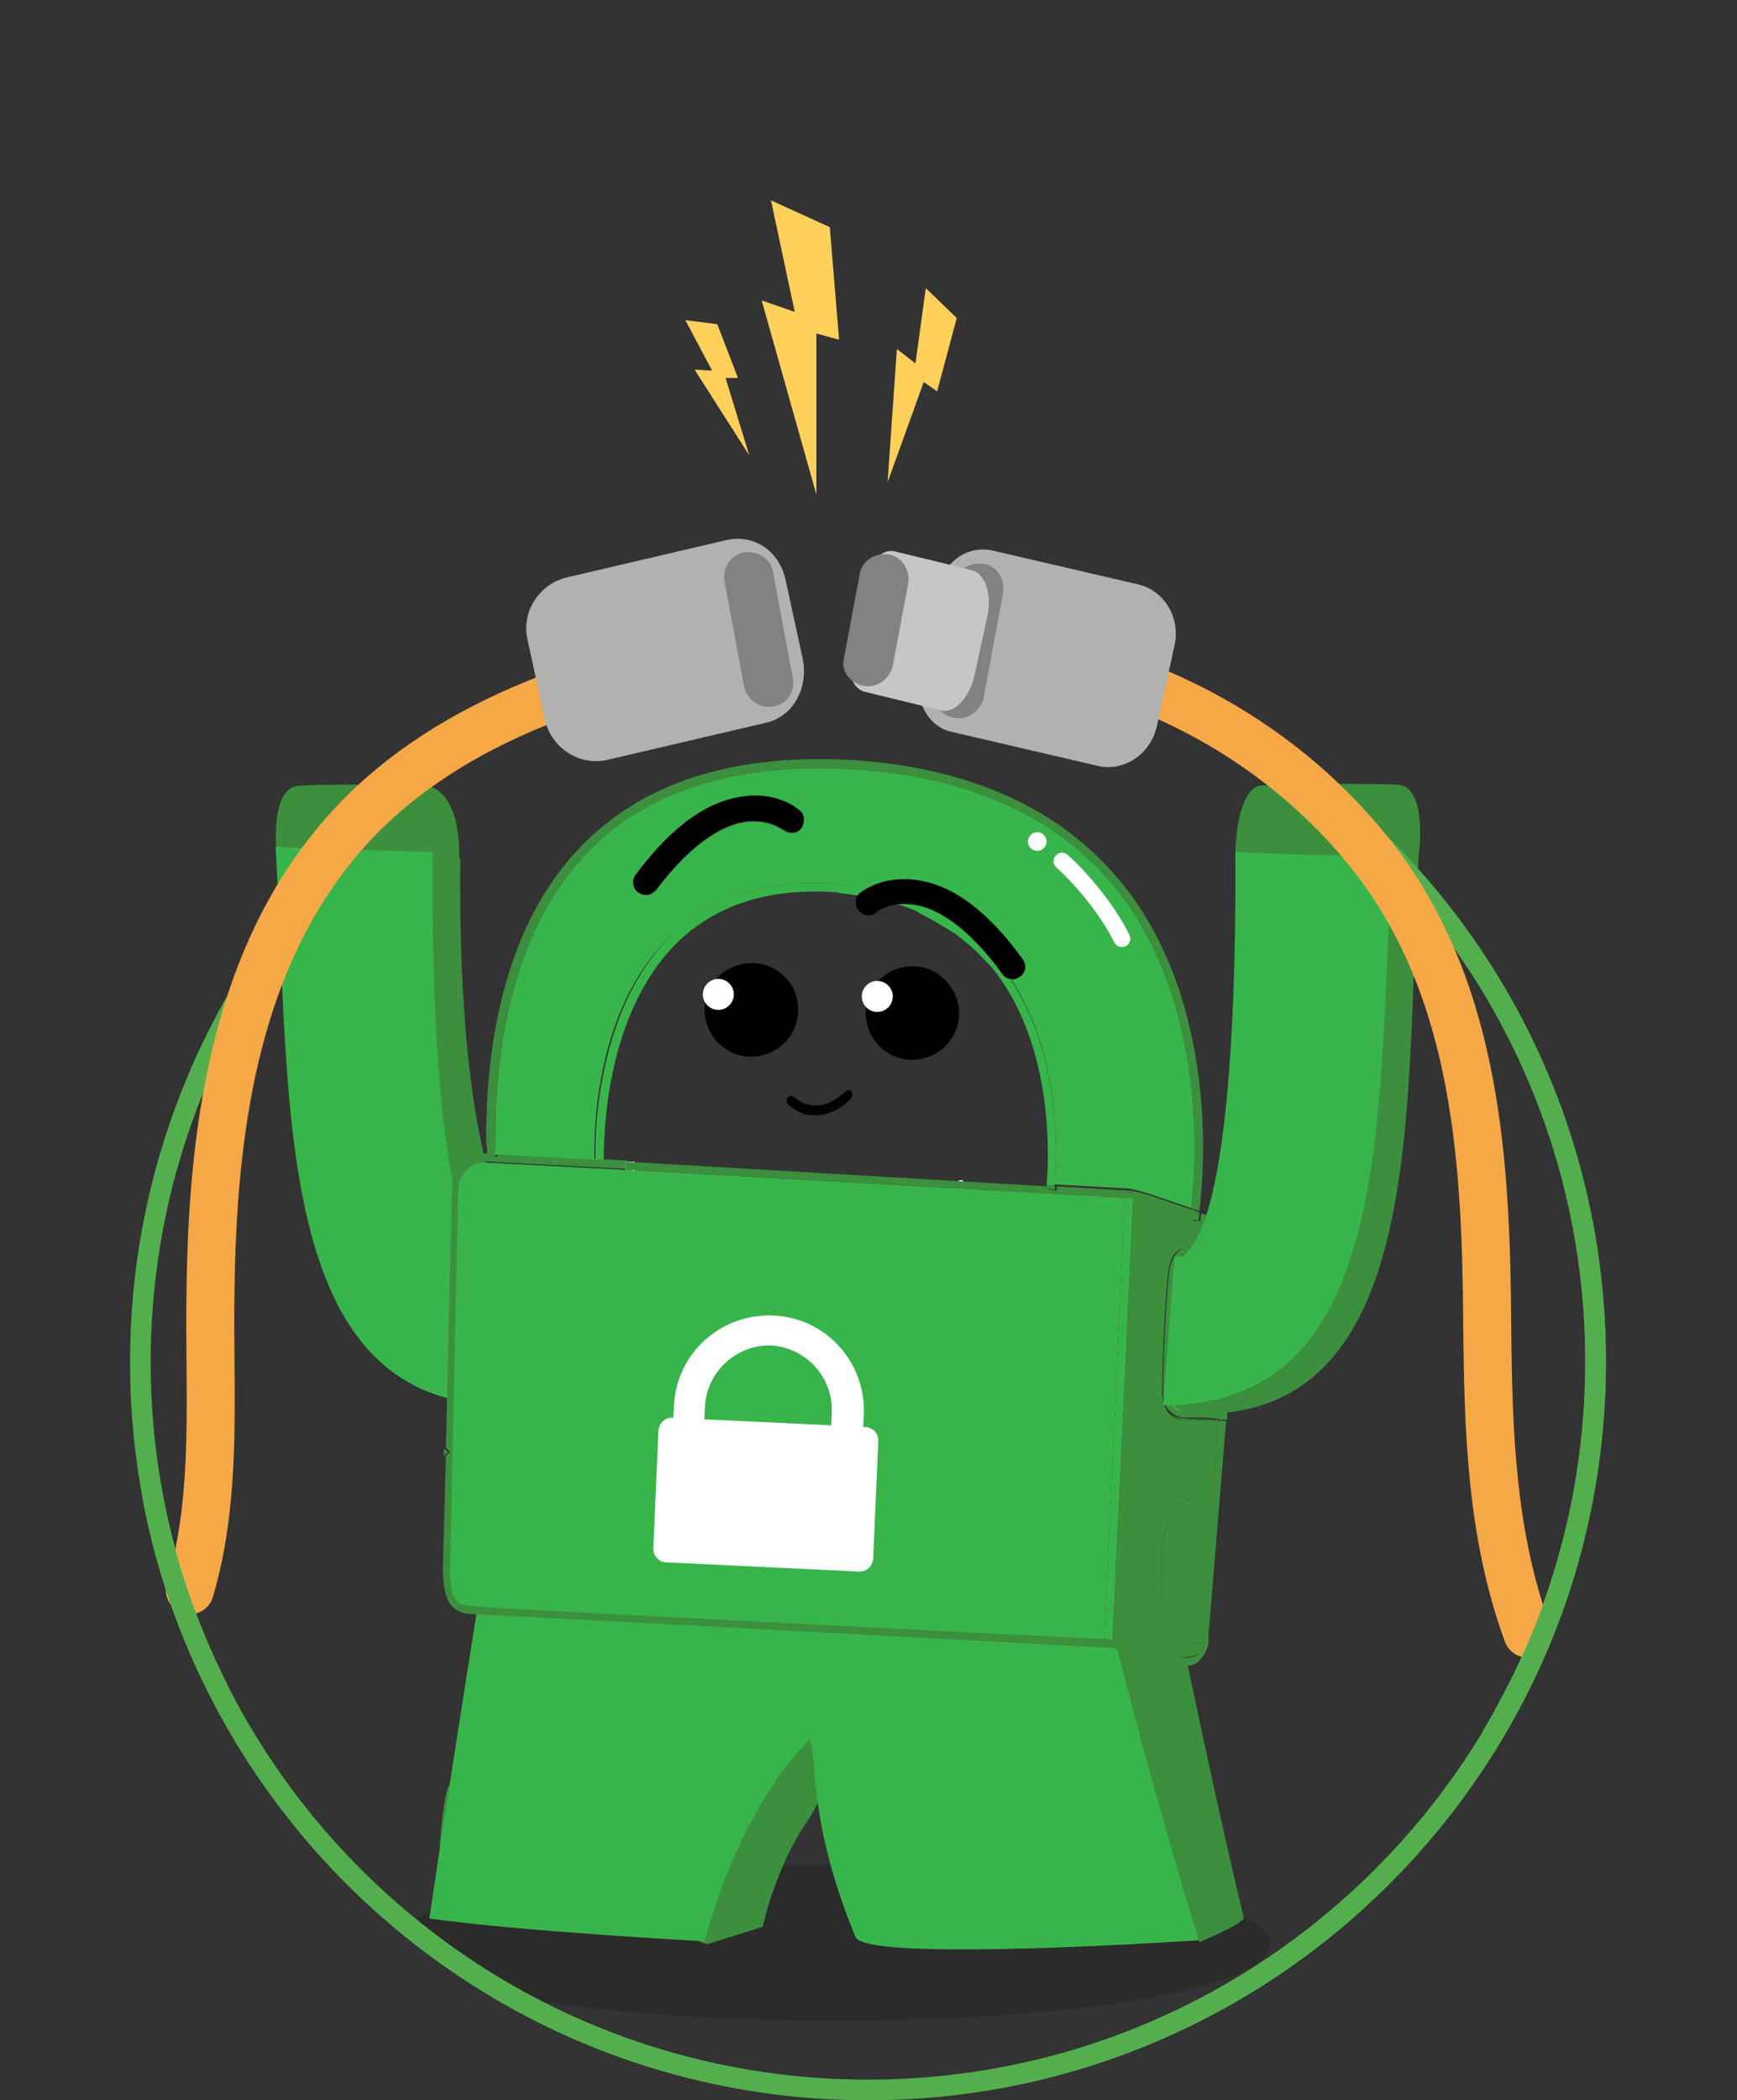 <?xml version="1.0" encoding="utf-8"?>
<!-- Generator: Adobe Illustrator 24.1.1, SVG Export Plug-In . SVG Version: 6.00 Build 0)  -->
<svg version="1.1" id="SEC_3" xmlns="http://www.w3.org/2000/svg" xmlns:xlink="http://www.w3.org/1999/xlink" x="0px" y="0px"
	 viewBox="0 0 168.3 203.4" style="enable-background:new 0 0 168.3 203.4;" xml:space="preserve">
<rect x="0" y="0" width="168.3" height="203.4" fill="#333333" stroke="none"/>
<style type="text/css">
	.st0{opacity:0.16;}
	.st1{fill:#3B8F3D;}
	.st2{fill:#38B54A;}
	.st3{fill:none;stroke:#FFFFFF;stroke-width:1.637;stroke-linecap:round;stroke-linejoin:round;stroke-miterlimit:10;}
	.st4{fill:#FFFFFF;}
	.st5{fill:#FFD05A;}
	.st6{fill:none;stroke:#53AF4D;stroke-width:2;stroke-linejoin:round;}
	.st7{fill:none;stroke:#F6A847;stroke-width:4.648;stroke-linecap:round;stroke-miterlimit:10;}
	.st8{fill:#B2B1AF;}
	.st9{fill:#828282;}
	.st10{fill:#C6C6C6;}
</style>
<path class="st0" d="M80.6,180.6c-19.9,0-36.6,2.4-41.1,5.7c0.9,0.7,1.7,1.4,2.4,2.4c0.3,0.2,0.6,0.3,0.9,0.5
	c0.8,0.4,1.5,0.8,2.2,1.3c0.9,0.7,1.7,1.4,2.3,2.3c7.8,1.8,19.8,2.9,33.4,2.9c25.1,0,42.4-3.4,42.4-7.5S104,180.6,80.6,180.6z"/>
<path class="st1" d="M26.8,82.7c0,0-0.7-6.4,2.1-6.6c2.8-0.2,12.3-0.1,12.5,0c0.2,0.1,2.9,0.3,3.1,6.2C44.9,91,26.8,82.7,26.8,82.7z
	"/>
<path class="st1" d="M59.5,124.4c0,0-15.4,9.7-14.9-41.3c-0.6,0-3.9-0.6-3.9-0.6s-1.6,0.5-2.6,0.7c1.4,23-1,52.4,18.6,54.7
	c1.7,0.2,3.7,0,5.7-0.2L59.5,124.4z"/>
<path class="st2" d="M47.8,121.7c0,0-6.1,2.9-5.9-39.2C41,82.5,30.1,82.2,26.7,82c1.5,25.1-0.4,54.1,22.2,54.1L47.8,121.7z"/>
<path class="st1" d="M137.5,82.5c0,0,0.8-6.4-2.1-6.5c-3-0.2-13.2,0-13.4,0.1c-0.2,0.1-2,0.3-2.3,6.2
	C119.1,91,137.5,82.5,137.5,82.5z"/>
<path class="st1" d="M42.6,178.8l25.9,9.5l5.4-1.7c0,0,1.2-5.7,4.3-10.2c5.6-8-4.7-13-4.7-13s-29.6,9.3-30,9.6
	C43,173.4,42.6,178.8,42.6,178.8z"/>
<path class="st1" d="M116.1,123.3c0,0,15.2,2.6,14.9-41.3c0.6,0,3.9-0.6,3.9-0.6s1.6,0.5,2.6,0.7c-1.4,23,1,52.4-18.6,54.7
	c-1.7,0.2-3.7,0-5.7-0.2L116.1,123.3z"/>
<path class="st2" d="M46.2,156.1c0,0-2.7,16.8-4.6,29.7c9.4,1.3,26.7,2.2,26.7,2.2s2.8-12.1,10.2-19.6c0.7,2.1-0.2,8.1,4.4,19.2
	c1.1,2.5,33.3,0.3,33.3,0.3s-4.1-15.1-7.8-28.3"/>
<path class="st1" d="M42.9,152.2c0.1,1.7,0.2,3.9,2.6,4.1l0,0l1.6,0.1l2.3,0.1c2.4,0.1,58.5,3.1,58.5,3.1l0-0.9c0,0-56.4-2.8-58.5-3
	l-3.9-0.3c-1.6-0.1-1.7-1.4-1.8-3.3l0-0.2l0.8-37c0.1-1.4,1.3-2.5,2.8-2.4l13.5,0.7l0-0.8l-12.6-0.7c0,0.1,0,0.2,0,0.3l-0.8,0
	c0-0.1,0-0.2,0-0.3c-1.9-0.1-3.4,1.3-3.6,3.2l-0.6,25.3l0.4,0.4c-0.1,0.1-0.3,0.3-0.4,0.4L42.9,152.2z"/>
<path class="st2" d="M109,116l-2,42.7c-0.1,0-0.3,0-0.6,0c-7.2-0.3-55-2.8-57.1-2.9l-3.9-0.3c-1.6-0.1-1.7-1.4-1.8-3.3l0-0.2l0.8-37
	c0.1-1.4,1.3-2.5,2.8-2.4l13.5,0.7"/>
<path class="st1" d="M43,140.3l0,0.7c0.1-0.1,0.3-0.2,0.4-0.4L43,140.3z"/>
<path class="st1" d="M47.2,112l0.8,0c0-0.1,0-0.2,0-0.3l-0.8,0c0,0,0,0,0,0C47.2,111.9,47.2,111.9,47.2,112z"/>
<path class="st1" d="M47.2,111.8C47.2,111.8,47.2,111.8,47.2,111.8l0.8,0c0-0.3,0-0.6,0-1.1c0-5,0.2-20.2,10-29.2
	c6-5.5,14.8-7.8,25.9-6.9c10.8,0.9,19.1,4.9,24.5,11.8c8.6,11.1,7.5,26.7,7,30.6c0.1,0.1,0.2,0.1,0.3,0.1c0.2,0.1,0.3,0.1,0.5,0.2
	c0.5-3.8,1.8-19.9-7.2-31.4c-5.6-7.1-14-11.2-25.1-12.2c-11.4-0.9-20.3,1.5-26.5,7.2c-10.1,9.2-10.3,24.7-10.3,29.8
	C47.2,111.1,47.2,111.5,47.2,111.8z"/>
<path class="st2" d="M48,110.7c0-5,0.2-20.2,10-29.2c6-5.5,14.8-7.8,25.9-6.9c10.8,0.9,19.1,4.9,24.5,11.8c8.6,11.1,7.5,26.7,7,30.6
	c-1.5-0.5-5-1.8-6.1-1.9l-0.1,0l-7-0.4c0.2-2.3,0.9-13.8-5.5-21.6c-0.6-0.8-7.7-6.9-15.9-7.5c-6.6-0.5-11.9,1.3-15.9,5.1
	c-7.2,7-7.4,18.8-7.3,21.6l-9.7-0.5C48,111.5,48,111.2,48,110.7z M62.7,86.7c0.3,0,0.6-0.2,0.9-0.5c3-4,6.1-6.3,8.8-6.6
	c0,0,0,0,0.1,0c2.1-0.2,3.3,0.8,3.4,0.8c0.5,0.4,1.3,0.4,1.7-0.1c0.4-0.5,0.4-1.3-0.1-1.7c-0.1-0.1-2-1.8-5.3-1.4c0,0,0,0,0,0
	c-3.5,0.4-7.1,2.9-10.6,7.5c-0.4,0.5-0.3,1.3,0.2,1.7C62.1,86.6,62.4,86.7,62.7,86.7z"/>
<path class="st3" d="M102.9,83.4c2,1.8,4.4,4.7,5.8,7.5"/>
<circle class="st4" cx="100.5" cy="81.5" r="0.9"/>
<path class="st2" d="M57.7,112.3l0.8,0c0-2.5,0.2-14.2,7.1-21c3.8-3.7,8.9-5.3,15.2-4.9c0.2,0,0.4,0,0.6,0.1
	c2.9,0.3,5.5,0.9,7.8,1.9c0.5-0.1,0.9-0.2,1.4-0.2c-2.8-1.4-6.1-2.3-9.8-2.6c-6.6-0.5-11.9,1.3-15.9,5.1
	C57.9,97.8,57.6,109.6,57.7,112.3z"/>
<polygon class="st4" points="60.6,112.5 60.6,113.3 61,113.3 61,112.5 "/>
<polygon class="st4" points="61,113.3 61.5,113.4 61.5,112.5 61,112.5 "/>
<path d="M61.6,84.7c-0.4,0.5-0.3,1.3,0.2,1.7c0.3,0.2,0.6,0.3,0.9,0.2c0.3,0,0.6-0.2,0.9-0.5c3-4,6.1-6.3,8.8-6.6c0,0,0,0,0.1,0
	c2.1-0.2,3.3,0.8,3.4,0.8c0.5,0.4,1.3,0.4,1.7-0.1c0.4-0.5,0.4-1.3-0.1-1.7c-0.1-0.1-2-1.8-5.3-1.4c0,0,0,0,0,0
	C68.6,77.5,65.1,80,61.6,84.7z"/>
<path d="M72.3,93.3c-2.5,0.3-4.3,2.5-4,5c0.3,2.5,2.5,4.3,5,4c2.5-0.3,4.3-2.5,4-5C77.1,94.8,74.8,93,72.3,93.3z"/>
<path d="M76.3,106.3c-0.1,0.2-0.1,0.4,0,0.6c0.9,0.8,1.8,1.2,2.9,1.1c0.1,0,0.1,0,0.2,0c1.8-0.2,3.1-1.6,3.1-1.7
	c0.1-0.2,0.1-0.4,0-0.6c-0.2-0.2-0.4-0.1-0.6,0c0,0-0.7,0.7-1.6,1.1c-1.2,0.5-2.4,0.3-3.4-0.6C76.7,106.1,76.5,106.1,76.3,106.3z"/>
<path class="st2" d="M84.6,138.5l0.8,0.1c0,0,0,0,0-0.1c0,0,0,0,0,0c-0.2-0.1-0.5-0.2-0.8-0.2C84.6,138.4,84.6,138.5,84.6,138.5z"/>
<path class="st4" d="M94.2,109.2"/>
<line class="st4" x1="93.3" y1="114.3" x2="60.7" y2="112.5"/>
<line class="st4" x1="92.9" y1="114.3" x2="93.3" y2="114.3"/>
<path d="M87.9,93.6c-2.5,0.3-4.3,2.5-4,5c0.3,2.5,2.5,4.3,5,4c2.5-0.3,4.3-2.5,4-5C92.6,95.2,90.4,93.3,87.9,93.6z"/>
<polygon class="st4" points="92.9,114.3 92.9,115.1 93.3,115.1 93.3,114.3 "/>
<path class="st1" d="M60.6,112.5l0,0.8L109,116l0-0.5l0.8,0l0,0.6c1.2,0.4,3.6,1.5,5.7,2.3c0.4,0.1,0.7-0.1,0.7-0.1l0.2,0.1
	c1.4,0.1,2.4,1.2,2.5,2.6c-1.5-0.1-2.4-0.1-2.4-0.1c-1.6-0.1-2.6,0-3.1,1.8c-0.4,1.5-0.6,9.9-0.7,12.2c0,0,0,0.1,0,0.1
	c0-2.2,0.3-10.7,0.7-12.2c0.4-1.8,1.4-1.8,3.1-1.8c0,0,1.1,0,2.9,0.1c0.1,0,0.2,0,0.3,0c0.1-1.8-1.3-3.3-3.1-3.5
	c-0.1,0-0.1-0.1-0.2-0.1c-0.1,0.5-0.1,0.8-0.1,0.8l-0.8-0.1c0,0,0.1-0.4,0.1-1c-1.5-0.5-5-1.8-6.1-1.9l-0.1,0l-7-0.4
	c0,0.2,0,0.4,0,0.4l-0.8-0.1c0,0,0-0.1,0-0.3L60.6,112.5z"/>
<path class="st2" d="M89.6,87.2c-0.3-0.1-1.7,0.6-0.4,1.3c1.2,0.6,3.4,1.9,3.7,2.2c1.2,0.9,2.2,1.9,3.2,3c6.2,7.6,5.5,19,5.3,21.1
	l0.8,0c0.2-2.3,0.9-13.8-5.5-21.6C96.1,92.4,90.3,87.9,89.6,87.2z"/>
<path class="st1" d="M101.4,115.1l0.8,0.1c0,0,0-0.2,0-0.4l-0.8,0C101.4,115,101.4,115.1,101.4,115.1z"/>
<path class="st1" d="M118.8,137.6c-0.1,0-0.3,0-0.4,0c-0.1,0-0.3,0-0.4,0l-0.4,7.5l0,0c-0.6-0.1-1.1-0.1-1.5-0.1
	c-0.9,0-1.7,0.5-2.3,1.3c-1.9,2.7-1.3,8.9-0.7,10.8c0.7,2.2,2.5,2.1,3.5,2.1c0,0,0.1,0,0.1,0c-0.1,0.5-0.3,0.8-0.6,1
	c-0.4,0.3-0.9,0.4-1.7,0.3l-6.6-1.7l0,0.8l6.3,1.6c0.1,0,0.7,0.1,0.9,0.1c0.1,0,0.1,0,0.2,0c1.4-0.1,1.9-2.1,1.9-2.1l0-0.9"/>
<path class="st2" d="M109,116l-2,42.7c0.2,0,0.3,0,0.3,0l0.5,0.1l2-42.7c-0.2-0.1-0.4-0.1-0.5-0.1L109,116z"/>
<path class="st1" d="M109.8,116.1l-2,42.7l6.6,1.7c0.8,0,1.3-0.1,1.7-0.3c0.3-0.2,0.5-0.5,0.6-1c0,0-0.1,0-0.1,0
	c-1,0-2.8,0.1-3.5-2.1c-0.6-1.9-1.2-8.2,0.7-10.8c0.6-0.8,1.3-1.3,2.3-1.3c0.4,0,0.9,0,1.5,0.1l0,0l0.4-7.5
	c-1.8-0.1-3.2-0.1-3.2-0.1c-0.1,0-0.8,0.1-1.4-0.5c-0.4-0.3-0.6-0.8-0.7-1.4c0-0.2-0.1-0.4-0.1-0.7c0,0,0,0,0-0.1
	c0-2.2,0.3-10.7,0.7-12.2c0.4-1.8,1.4-1.8,3.1-1.8c0,0,0.9,0,2.4,0.1c0-1.3-1.1-2.4-2.5-2.6l-0.2-0.1c0,0-0.3,0.2-0.7,0.1
	C113.4,117.6,111,116.5,109.8,116.1z"/>
<path class="st1" d="M109,115.5l0,0.5l0.3,0c0.1,0,0.3,0.1,0.5,0.1l0-0.6L109,115.5z"/>
<path class="st1" d="M112.7,134.8c0,0.2,0,0.5,0.1,0.7c0.1,0.6,0.3,1,0.7,1.3c0.6,0.5,1.3,0.5,1.4,0.5c0,0,1.4-0.1,3.2,0.1l0,0.1
	c0.1,0,0.3,0,0.4,0c0.1,0,0.3,0,0.4,0l0-0.8c-0.2,0-0.4,0-0.6-0.1c-2-0.2-3.7-0.1-3.7-0.1c0,0-0.4,0-0.7-0.3
	c-0.3-0.3-0.5-0.8-0.5-1.5c0-2.3,0.3-10.6,0.6-12c0.2-0.8,0.3-1.2,1-1.3c0.3,0,2.4,0,4.2,0.1c0.2,0,0.4,0,0.6,0.1l-0.1-0.7
	c0,0,0,0,0,0c-0.1,0-0.2,0-0.3,0c-1.8-0.1-2.8-0.1-2.9-0.1c-1.6-0.1-2.6,0-3.1,1.8C113,124.2,112.7,132.6,112.7,134.8z"/>
<path class="st1" d="M113.4,136.9c-0.3-0.3-0.6-0.8-0.7-1.3C112.8,136.1,113.1,136.6,113.4,136.9c0.6,0.6,1.3,0.6,1.4,0.6
	c0,0,1.4-0.1,3.2,0.1l0-0.1c-1.8-0.1-3.2-0.1-3.2-0.1C114.7,137.3,114,137.4,113.4,136.9z"/>
<path class="st2" d="M113.3,134.9c0,0.7,0.2,1.2,0.5,1.5c0.3,0.3,0.7,0.3,0.7,0.3c0.1,0,1.7-0.1,3.7,0.1c0.2,0,0.4,0,0.6,0.1l0-0.1
	l-0.4,0c-2-0.2-3.7-0.1-3.7-0.1c0,0-0.4,0-0.7-0.3c-0.3-0.3-0.5-0.8-0.5-1.5c0-2.3,0.3-10.6,0.6-12c0.3-1.1,0.6-1.2,2.2-1.1
	c0,0,1.1,0,2.8,0.1l0.5,0l0,0c-0.2,0-0.4,0-0.6-0.1c-1.7-0.1-3.9-0.2-4.2-0.1c-0.7,0.1-0.8,0.5-1,1.3
	C113.6,124.3,113.3,132.5,113.3,134.9z"/>
<path class="st1" d="M115.3,118.1l0.8,0.1c0,0,0.1-0.3,0.1-0.8c-0.1,0-0.3-0.1-0.5-0.2c-0.1,0-0.2-0.1-0.3-0.1
	C115.4,117.7,115.3,118.1,115.3,118.1z"/>
<circle class="st4" cx="69.6" cy="96.3" r="1.5"/>
<circle class="st4" cx="85" cy="96.5" r="1.5"/>
<g>
	<path class="st4" d="M65.3,136.2l-0.2,3.9c-0.2,5.1,3.7,9.4,8.8,9.6h0c5.1,0.2,9.4-3.7,9.6-8.8l0.2-3.9c0.2-5.1-3.7-9.4-8.8-9.6h0
		C69.8,127.2,65.5,131.1,65.3,136.2z M68.3,136.2c0.2-3.4,3.1-6,6.4-5.9l0,0c3.4,0.2,6,3.1,5.9,6.4l-0.2,4.2c-0.2,3.4-3.1,6-6.4,5.9
		h0c-3.4-0.2-6-3.1-5.9-6.4L68.3,136.2z"/>
</g>
<g>
	<path class="st4" d="M64.5,151.3l18.8,0.9c0.7,0,1.2-0.5,1.3-1.2l0.5-11.5c0-0.7-0.5-1.2-1.2-1.3l-18.8-0.9c-0.7,0-1.2,0.5-1.3,1.2
		l-0.5,11.5C63.3,150.7,63.9,151.3,64.5,151.3z"/>
</g>
<path d="M99.1,92.9c0.4,0.6,0.3,1.3-0.3,1.7c-0.3,0.2-0.6,0.3-0.9,0.2c-0.3,0-0.6-0.2-0.8-0.5c-2.9-4-6-6.4-8.7-6.7c0,0,0,0-0.1,0
	c-2.1-0.3-3.4,0.7-3.4,0.8c-0.5,0.4-1.3,0.3-1.7-0.2c-0.4-0.5-0.4-1.3,0.1-1.7c0.1-0.1,2.1-1.7,5.3-1.3c0,0,0,0,0,0
	C92.2,85.6,95.7,88.2,99.1,92.9z"/>
<path class="st2" d="M113.8,121.7c0,0,6.1,2.9,5.9-39.2c0.9,0.1,11.8,0.5,15.2,0.3c-1.5,25.1,0.4,53.3-22.2,53.3L113.8,121.7z"/>
<path class="st1" d="M115,160.9c0,0,3.2,15.3,5.5,24.8c0.2,0.5-4.3,2.4-4.3,2.4s-4.8-15.6-8.3-29.8"/>
<polygon class="st5" points="79.1,47.9 79.1,32.3 81.3,32.9 80.4,22 74.7,19.4 77,30.2 73.8,29.1 "/>
<polygon class="st5" points="72.6,44.1 70.3,36.6 71.5,36.6 69.5,31.4 66.4,31 69,35.9 67.3,35.8 "/>
<polygon class="st5" points="86,46.7 89.5,37 90.8,37.9 92.7,30.8 89.7,27.9 88.7,35.2 86.9,33.8 "/>
<path id="Icon_Bg_2_" class="st6" d="M131.5,79.6c14.2,12.9,23.1,31.5,23.1,52.2c0,12.4-3.2,24.1-8.9,34.3"/>
<path class="st6" d="M24.4,94.4c-6.8,10.9-10.8,23.7-10.8,37.5c0,38.9,31.6,70.5,70.5,70.5s70.5-31.6,70.5-70.5
	c0-36.5-27.7-66.5-63.3-70.1l-3.5-0.4"/>
<g>
	<path class="st7" d="M94.5,62.9c15,0.9,29.5,8.4,38.7,20.3c10,13,10.8,29.7,10.9,45.4c0.1,10,0.4,20.1,3.9,29.6"/>
	<path class="st7" d="M70.1,62.9c-14,2.8-28.7,7.7-37.9,19.2C22.6,94,20.6,110,20.4,124.8c-0.2,9.7,0.8,19.7-2,29.2"/>
	<path class="st8" d="M74.2,70l-15.4,3.6c-2.7,0.6-5.4-1.2-6-3.9l-1.7-7.8c-0.6-2.7,1.2-5.4,3.9-6l15.4-3.6c2.7-0.6,5.1,1.1,5.7,3.8
		l1.7,7.8C78.3,66.6,76.9,69.4,74.2,70z"/>
	<path class="st9" d="M75,68.4L75,68.4c-1.3,0.3-2.6-0.6-2.9-1.9l-1.9-10.2c-0.2-1.3,0.6-2.6,1.9-2.8l0,0c1.3-0.2,2.6,0.6,2.8,1.9
		l1.9,10.2C77.1,66.9,76.3,68.2,75,68.4z"/>
	<path class="st8" d="M92.3,70.9l14.2,3.3c2.5,0.5,5-1.2,5.6-3.9l1.7-7.8c0.6-2.7-1-5.3-3.5-5.9l-14.2-3.3c-2.5-0.5-4.7,1.2-5.3,3.9
		l-1.7,7.8C88.5,67.6,89.8,70.4,92.3,70.9z"/>
	<path class="st9" d="M92.4,69.5L92.4,69.5c1.3,0.3,2.6-0.6,2.9-1.9l1.9-10.2c0.2-1.3-0.6-2.6-1.9-2.8l0,0c-1.3-0.2-2.6,0.6-2.8,1.9
		l-1.9,10.2C90.3,68,91.1,69.3,92.4,69.5z"/>
	<path class="st10" d="M83.8,67l7.4,1.8c1.3,0.3,2.7-1.2,3.2-3.3l1.3-6c0.4-2.1-0.3-4-1.6-4.3l-7.4-1.8c-1.3-0.3-2.6,1.1-3,3.2
		l-1.3,6C81.9,64.7,82.5,66.7,83.8,67z"/>
	<path class="st9" d="M83.6,66.4L83.6,66.4c1.3,0.3,2.6-0.6,2.9-1.9l1.5-8c0.2-1.3-0.6-2.6-1.9-2.8l0,0c-1.3-0.2-2.6,0.6-2.8,1.9
		l-1.5,8C81.4,64.9,82.3,66.1,83.6,66.4z"/>
</g>
<path class="st6" d="M144.5,168.2c3.5-5.8,6.2-12.1,7.9-18.8"/>
<path class="st6" d="M14.7,144.4c1.2,6.8,3.4,13.2,6.4,19.1"/>
</svg>
